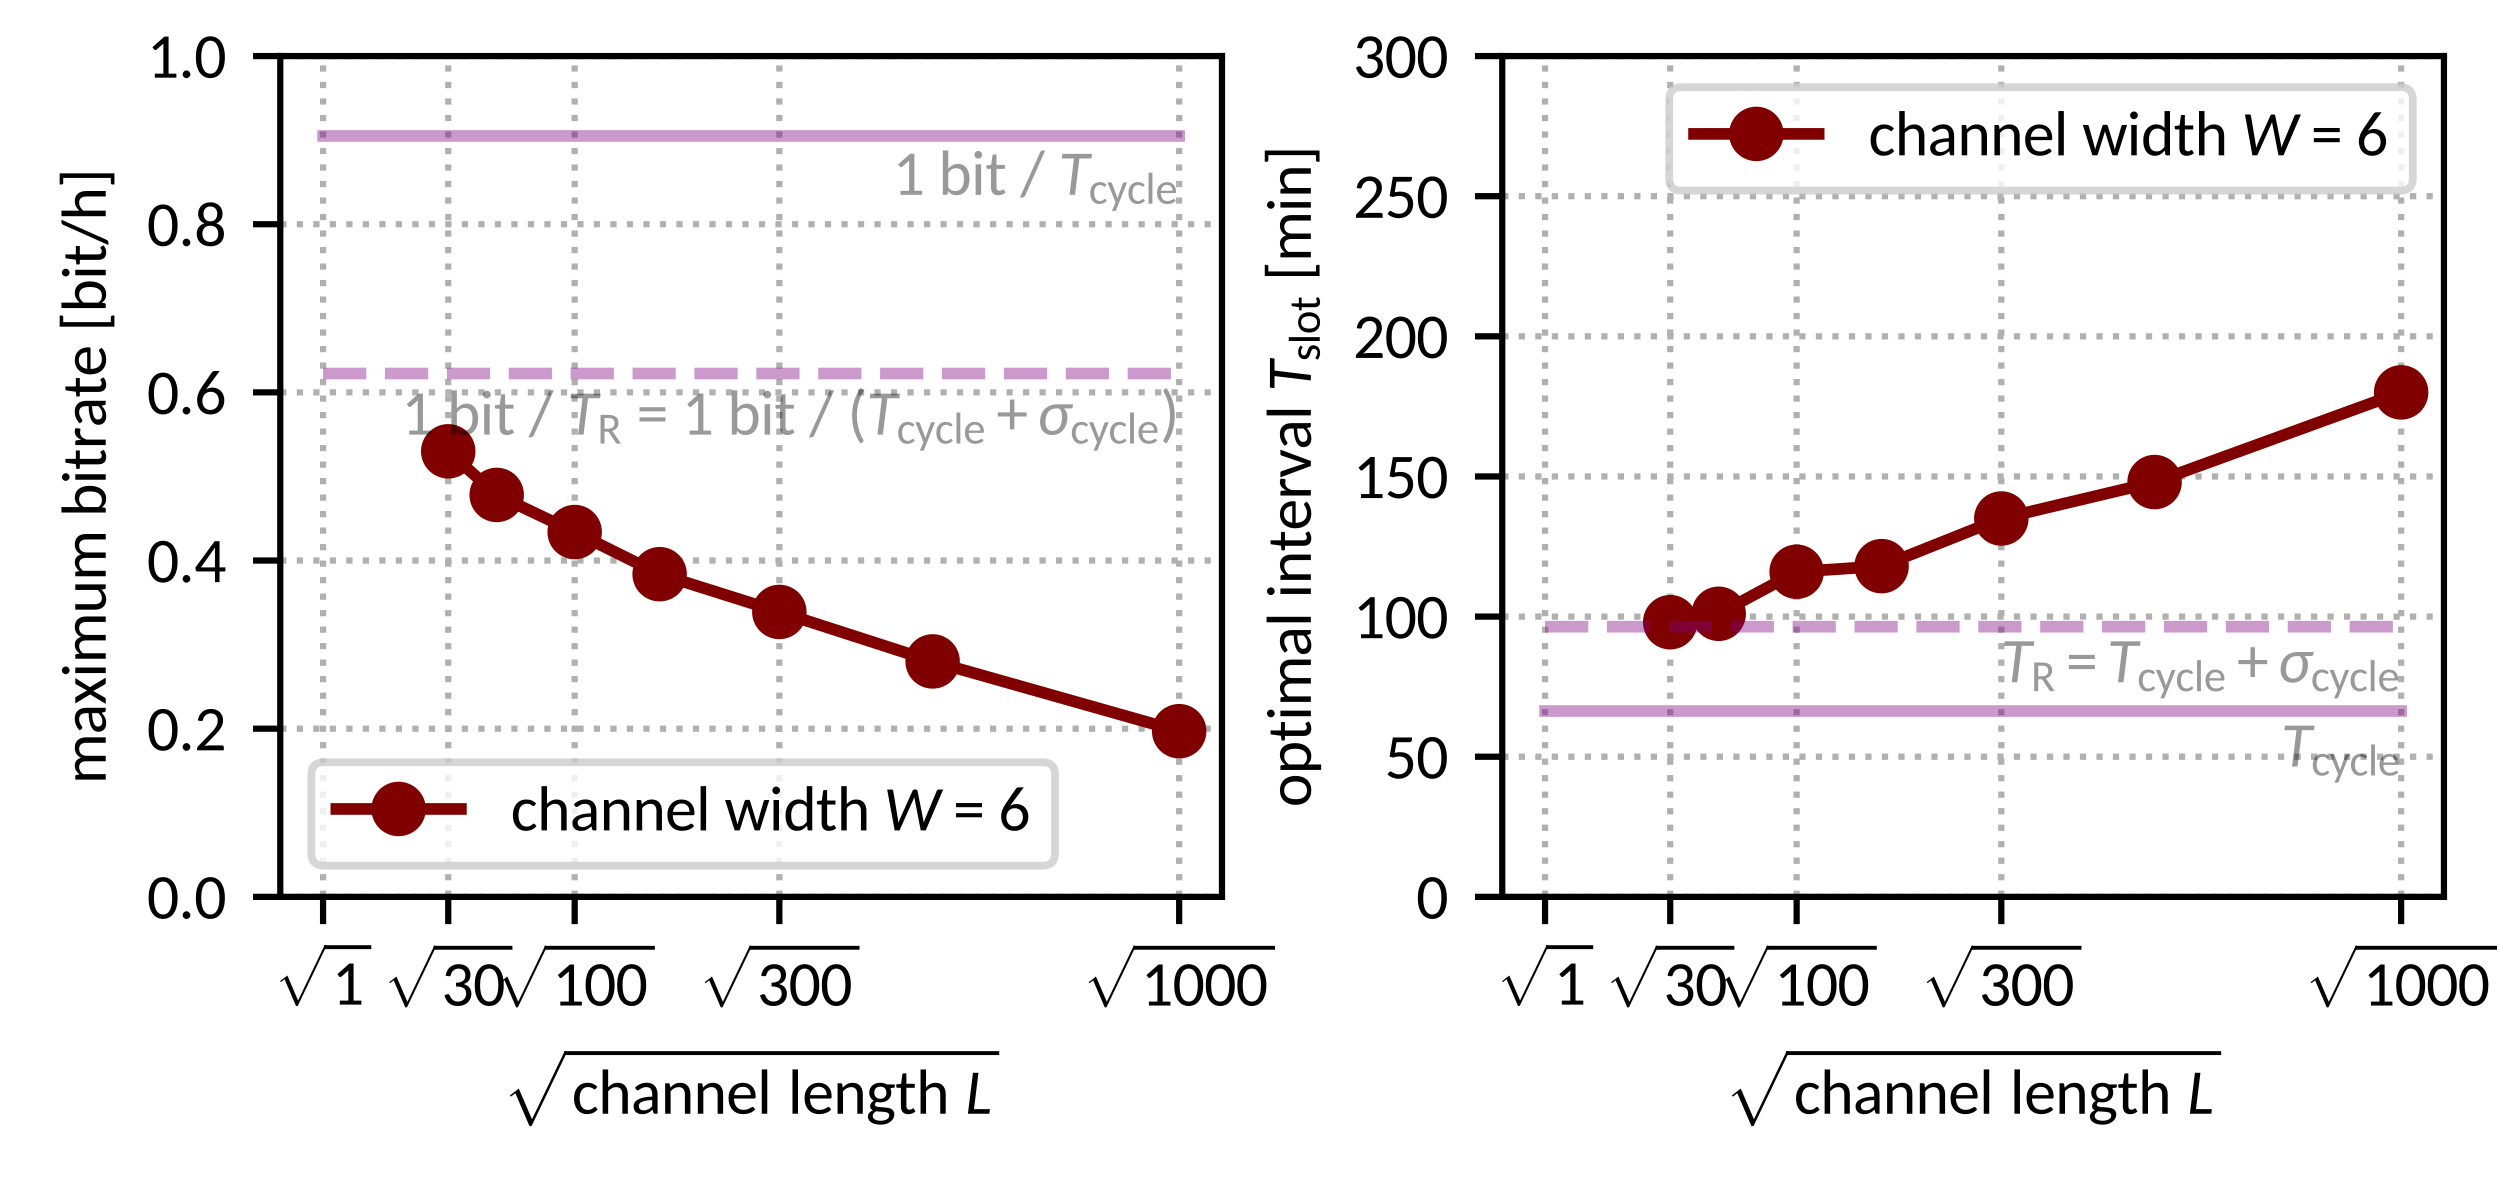<?xml version="1.0" encoding="utf-8" standalone="no"?>
<!DOCTYPE svg PUBLIC "-//W3C//DTD SVG 1.1//EN"
  "http://www.w3.org/Graphics/SVG/1.1/DTD/svg11.dtd">
<svg xmlns:xlink="http://www.w3.org/1999/xlink" width="321.12pt" height="151.2pt" viewBox="0 0 321.12 151.2" xmlns="http://www.w3.org/2000/svg" version="1.1">
 <defs>
  <style type="text/css">*{stroke-linejoin: round; stroke-linecap: butt}</style>
 </defs>
 <g id="figure_1">
  <g id="patch_1">
   <path d="M 0 151.2 
L 321.12 151.2 
L 321.12 0 
L 0 0 
z
" style="fill: #ffffff"/>
  </g>
  <g id="axes_1">
   <g id="patch_2">
    <path d="M 36 115.2 
L 156.96 115.2 
L 156.96 7.2 
L 36 7.2 
z
" style="fill: #ffffff"/>
   </g>
   <g id="matplotlib.axis_1">
    <g id="xtick_1">
     <g id="line2d_1">
      <path d="M 41.498 115.2 
L 41.498 7.2 
" clip-path="url(#pc1ceafd027)" style="fill: none; stroke-dasharray: 0.8,1.32; stroke-dashoffset: 0; stroke: #b0b0b0; stroke-width: 0.8"/>
     </g>
     <g id="line2d_2">
      <defs>
       <path id="m5806fa0eb7" d="M 0 0 
L 0 3.5 
" style="stroke: #000000; stroke-width: 0.8"/>
      </defs>
      <g>
       <use xlink:href="#m5806fa0eb7" x="41.498" y="115.2" style="stroke: #000000; stroke-width: 0.8"/>
      </g>
     </g>
     <g id="text_1">
      <!-- $\sqrt{1}$ -->
      <g transform="translate(35.258 129.071) scale(0.08 -0.08)">
       <defs>
        <path id="Cmex10-70" d="M 2713 -7425 
L 1269 -4063 
L 819 -4409 
L 703 -4294 
L 1619 -3584 
L 2969 -6725 
L 6291 197 
Q 6322 256 6400 256 
Q 6453 256 6490 218 
Q 6528 181 6528 128 
Q 6528 97 6522 84 
L 2950 -7366 
Q 2925 -7425 2853 -7425 
L 2713 -7425 
z
" transform="scale(0.016)"/>
        <path id="Carlito-31" d="M 797 400 
L 1650 400 
L 1650 3172 
Q 1650 3294 1659 3425 
L 963 2813 
Q 888 2750 817 2770 
Q 747 2791 719 2831 
L 553 3059 
L 1750 4119 
L 2175 4119 
L 2175 400 
L 2956 400 
L 2956 0 
L 797 0 
L 797 400 
z
" transform="scale(0.016)"/>
       </defs>
       <use xlink:href="#Cmex10-70" transform="translate(0 92.812) scale(0.797)"/>
       <use xlink:href="#Carlito-31" transform="translate(92.156 0.391)"/>
       <path d="M 79.656 89.5 
L 79.656 95.75 
L 155.34 95.75 
L 155.34 89.5 
L 79.656 89.5 
z
"/>
      </g>
     </g>
    </g>
    <g id="xtick_2">
     <g id="line2d_3">
      <path d="M 57.575 115.2 
L 57.575 7.2 
" clip-path="url(#pc1ceafd027)" style="fill: none; stroke-dasharray: 0.8,1.32; stroke-dashoffset: 0; stroke: #b0b0b0; stroke-width: 0.8"/>
     </g>
     <g id="line2d_4">
      <g>
       <use xlink:href="#m5806fa0eb7" x="57.575" y="115.2" style="stroke: #000000; stroke-width: 0.8"/>
      </g>
     </g>
     <g id="text_2">
      <!-- $\sqrt{30}$ -->
      <g transform="translate(49.255 129.231) scale(0.08 -0.08)">
       <defs>
        <path id="Carlito-33" d="M 297 0 
L 297 0 
z
M 1734 4153 
Q 1994 4153 2209 4078 
Q 2425 4003 2581 3865 
Q 2738 3728 2823 3534 
Q 2909 3341 2909 3103 
Q 2909 2906 2861 2753 
Q 2813 2600 2722 2484 
Q 2631 2369 2503 2289 
Q 2375 2209 2216 2159 
Q 2606 2053 2803 1804 
Q 3000 1556 3000 1181 
Q 3000 897 2894 670 
Q 2788 444 2605 284 
Q 2422 125 2178 40 
Q 1934 -44 1659 -44 
Q 1341 -44 1116 36 
Q 891 116 731 259 
Q 572 403 469 597 
Q 366 791 297 1022 
L 522 1119 
Q 613 1156 695 1140 
Q 778 1125 816 1047 
Q 853 966 908 855 
Q 963 744 1056 642 
Q 1150 541 1294 470 
Q 1438 400 1653 400 
Q 1859 400 2012 470 
Q 2166 541 2269 650 
Q 2372 759 2423 896 
Q 2475 1034 2475 1166 
Q 2475 1328 2434 1467 
Q 2394 1606 2281 1704 
Q 2169 1803 1970 1859 
Q 1772 1916 1459 1916 
L 1459 2294 
Q 1716 2297 1894 2351 
Q 2072 2406 2184 2500 
Q 2297 2594 2347 2725 
Q 2397 2856 2397 3013 
Q 2397 3188 2345 3317 
Q 2294 3447 2201 3534 
Q 2109 3622 1982 3664 
Q 1856 3706 1706 3706 
Q 1556 3706 1432 3661 
Q 1309 3616 1212 3536 
Q 1116 3456 1048 3345 
Q 981 3234 947 3103 
Q 922 2997 861 2964 
Q 800 2931 691 2947 
L 416 2991 
Q 456 3275 568 3492 
Q 681 3709 854 3856 
Q 1028 4003 1251 4078 
Q 1475 4153 1734 4153 
z
" transform="scale(0.016)"/>
        <path id="Carlito-30" d="M 3078 2053 
Q 3078 1516 2965 1120 
Q 2853 725 2656 467 
Q 2459 209 2192 82 
Q 1925 -44 1619 -44 
Q 1313 -44 1047 82 
Q 781 209 586 467 
Q 391 725 278 1120 
Q 166 1516 166 2053 
Q 166 2591 278 2986 
Q 391 3381 586 3640 
Q 781 3900 1047 4026 
Q 1313 4153 1619 4153 
Q 1925 4153 2192 4026 
Q 2459 3900 2656 3640 
Q 2853 3381 2965 2986 
Q 3078 2591 3078 2053 
z
M 2534 2053 
Q 2534 2522 2459 2839 
Q 2384 3156 2257 3350 
Q 2131 3544 1965 3628 
Q 1800 3713 1619 3713 
Q 1438 3713 1273 3628 
Q 1109 3544 982 3350 
Q 856 3156 781 2839 
Q 706 2522 706 2053 
Q 706 1584 781 1267 
Q 856 950 982 756 
Q 1109 563 1273 480 
Q 1438 397 1619 397 
Q 1800 397 1965 480 
Q 2131 563 2257 756 
Q 2384 950 2459 1267 
Q 2534 1584 2534 2053 
z
" transform="scale(0.016)"/>
       </defs>
       <use xlink:href="#Cmex10-70" transform="translate(0 93.766) scale(0.807)"/>
       <use xlink:href="#Carlito-33" transform="translate(93.172 0.859)"/>
       <use xlink:href="#Carlito-30" transform="translate(143.855 0.859)"/>
       <path d="M 80.672 90.5 
L 80.672 96.75 
L 207.039 96.75 
L 207.039 90.5 
L 80.672 90.5 
z
"/>
      </g>
     </g>
    </g>
    <g id="xtick_3">
     <g id="line2d_5">
      <path d="M 73.816 115.2 
L 73.816 7.2 
" clip-path="url(#pc1ceafd027)" style="fill: none; stroke-dasharray: 0.8,1.32; stroke-dashoffset: 0; stroke: #b0b0b0; stroke-width: 0.8"/>
     </g>
     <g id="line2d_6">
      <g>
       <use xlink:href="#m5806fa0eb7" x="73.816" y="115.2" style="stroke: #000000; stroke-width: 0.8"/>
      </g>
     </g>
     <g id="text_3">
      <!-- $\sqrt{100}$ -->
      <g transform="translate(63.496 129.231) scale(0.08 -0.08)">
       <use xlink:href="#Cmex10-70" transform="translate(0 93.766) scale(0.807)"/>
       <use xlink:href="#Carlito-31" transform="translate(93.172 0.859)"/>
       <use xlink:href="#Carlito-30" transform="translate(143.855 0.859)"/>
       <use xlink:href="#Carlito-30" transform="translate(194.539 0.859)"/>
       <path d="M 80.672 90.5 
L 80.672 96.75 
L 257.723 96.75 
L 257.723 90.5 
L 80.672 90.5 
z
"/>
      </g>
     </g>
    </g>
    <g id="xtick_4">
     <g id="line2d_7">
      <path d="M 100.104 115.2 
L 100.104 7.2 
" clip-path="url(#pc1ceafd027)" style="fill: none; stroke-dasharray: 0.8,1.32; stroke-dashoffset: 0; stroke: #b0b0b0; stroke-width: 0.8"/>
     </g>
     <g id="line2d_8">
      <g>
       <use xlink:href="#m5806fa0eb7" x="100.104" y="115.2" style="stroke: #000000; stroke-width: 0.8"/>
      </g>
     </g>
     <g id="text_4">
      <!-- $\sqrt{300}$ -->
      <g transform="translate(89.784 129.231) scale(0.08 -0.08)">
       <use xlink:href="#Cmex10-70" transform="translate(0 93.766) scale(0.807)"/>
       <use xlink:href="#Carlito-33" transform="translate(93.172 0.859)"/>
       <use xlink:href="#Carlito-30" transform="translate(143.855 0.859)"/>
       <use xlink:href="#Carlito-30" transform="translate(194.539 0.859)"/>
       <path d="M 80.672 90.5 
L 80.672 96.75 
L 257.723 96.75 
L 257.723 90.5 
L 80.672 90.5 
z
"/>
      </g>
     </g>
    </g>
    <g id="xtick_5">
     <g id="line2d_9">
      <path d="M 151.462 115.2 
L 151.462 7.2 
" clip-path="url(#pc1ceafd027)" style="fill: none; stroke-dasharray: 0.8,1.32; stroke-dashoffset: 0; stroke: #b0b0b0; stroke-width: 0.8"/>
     </g>
     <g id="line2d_10">
      <g>
       <use xlink:href="#m5806fa0eb7" x="151.462" y="115.2" style="stroke: #000000; stroke-width: 0.8"/>
      </g>
     </g>
     <g id="text_5">
      <!-- $\sqrt{1000}$ -->
      <g transform="translate(139.102 129.231) scale(0.08 -0.08)">
       <use xlink:href="#Cmex10-70" transform="translate(0 93.766) scale(0.807)"/>
       <use xlink:href="#Carlito-31" transform="translate(93.172 0.859)"/>
       <use xlink:href="#Carlito-30" transform="translate(143.855 0.859)"/>
       <use xlink:href="#Carlito-30" transform="translate(194.539 0.859)"/>
       <use xlink:href="#Carlito-30" transform="translate(245.223 0.859)"/>
       <path d="M 80.672 90.5 
L 80.672 96.75 
L 308.406 96.75 
L 308.406 90.5 
L 80.672 90.5 
z
"/>
      </g>
     </g>
    </g>
    <g id="text_6">
     <!-- $\sqrt{\mathrm{channel~length}~L}$ -->
     <g transform="translate(64.6 143.08) scale(0.08 -0.08)">
      <defs>
       <path id="Carlito-63" d="M 2403 2506 
Q 2378 2472 2354 2455 
Q 2331 2438 2288 2438 
Q 2241 2438 2191 2475 
Q 2141 2513 2066 2558 
Q 1991 2603 1883 2640 
Q 1775 2678 1619 2678 
Q 1413 2678 1255 2598 
Q 1097 2519 992 2370 
Q 888 2222 833 2009 
Q 778 1797 778 1531 
Q 778 1256 836 1042 
Q 894 828 1000 681 
Q 1106 534 1256 457 
Q 1406 381 1594 381 
Q 1775 381 1890 428 
Q 2006 475 2084 531 
Q 2163 588 2214 634 
Q 2266 681 2322 681 
Q 2384 681 2422 628 
L 2581 428 
Q 2481 306 2359 217 
Q 2238 128 2097 70 
Q 1956 13 1804 -15 
Q 1653 -44 1497 -44 
Q 1228 -44 993 62 
Q 759 169 586 370 
Q 413 572 314 864 
Q 216 1156 216 1531 
Q 216 1872 306 2161 
Q 397 2450 570 2659 
Q 744 2869 998 2986 
Q 1253 3103 1584 3103 
Q 1897 3103 2131 2998 
Q 2366 2894 2547 2706 
L 2403 2506 
z
" transform="scale(0.016)"/>
       <path id="Carlito-68" d="M 447 0 
L 447 4444 
L 997 4444 
L 997 2653 
Q 1188 2859 1420 2981 
Q 1653 3103 1959 3103 
Q 2209 3103 2398 3020 
Q 2588 2938 2716 2786 
Q 2844 2634 2908 2420 
Q 2972 2206 2972 1947 
L 2972 0 
L 2422 0 
L 2422 1947 
Q 2422 2288 2269 2478 
Q 2116 2669 1800 2669 
Q 1566 2669 1366 2556 
Q 1166 2444 997 2247 
L 997 0 
L 447 0 
z
" transform="scale(0.016)"/>
       <path id="Carlito-61" d="M 2428 0 
Q 2347 0 2303 25 
Q 2259 50 2244 128 
L 2175 413 
Q 2056 303 1942 217 
Q 1828 131 1703 72 
Q 1578 13 1434 -17 
Q 1291 -47 1119 -47 
Q 941 -47 786 1 
Q 631 50 514 151 
Q 397 253 330 404 
Q 263 556 263 763 
Q 263 944 361 1111 
Q 459 1278 681 1409 
Q 903 1541 1259 1623 
Q 1616 1706 2134 1719 
L 2134 1953 
Q 2134 2309 1982 2489 
Q 1831 2669 1541 2669 
Q 1347 2669 1214 2619 
Q 1081 2569 984 2509 
Q 888 2450 817 2400 
Q 747 2350 675 2350 
Q 619 2350 578 2378 
Q 538 2406 513 2450 
L 413 2625 
Q 666 2869 958 2989 
Q 1250 3109 1606 3109 
Q 1863 3109 2063 3026 
Q 2263 2944 2397 2791 
Q 2531 2638 2601 2425 
Q 2672 2213 2672 1953 
L 2672 0 
L 2428 0 
z
M 1284 338 
Q 1422 338 1537 366 
Q 1653 394 1756 445 
Q 1859 497 1951 573 
Q 2044 650 2134 744 
L 2134 1375 
Q 1769 1359 1512 1314 
Q 1256 1269 1095 1194 
Q 934 1119 862 1017 
Q 791 916 791 791 
Q 791 672 830 586 
Q 869 500 934 445 
Q 1000 391 1090 364 
Q 1181 338 1284 338 
z
" transform="scale(0.016)"/>
       <path id="Carlito-6e" d="M 438 0 
L 438 3056 
L 766 3056 
Q 825 3056 862 3029 
Q 900 3003 906 2944 
L 953 2619 
Q 1150 2838 1394 2970 
Q 1638 3103 1956 3103 
Q 2206 3103 2395 3020 
Q 2584 2938 2712 2786 
Q 2841 2634 2906 2420 
Q 2972 2206 2972 1947 
L 2972 0 
L 2422 0 
L 2422 1947 
Q 2422 2288 2267 2478 
Q 2113 2669 1797 2669 
Q 1563 2669 1359 2558 
Q 1156 2447 988 2250 
L 988 0 
L 438 0 
z
" transform="scale(0.016)"/>
       <path id="Carlito-65" d="M 1672 3103 
Q 1947 3103 2181 3012 
Q 2416 2922 2587 2747 
Q 2759 2572 2856 2319 
Q 2953 2066 2953 1738 
Q 2953 1609 2925 1567 
Q 2897 1525 2822 1525 
L 778 1525 
Q 784 1238 856 1023 
Q 928 809 1054 668 
Q 1181 528 1356 458 
Q 1531 388 1747 388 
Q 1947 388 2094 433 
Q 2241 478 2345 534 
Q 2450 591 2522 636 
Q 2594 681 2647 681 
Q 2681 681 2706 667 
Q 2731 653 2750 628 
L 2906 428 
Q 2803 306 2664 217 
Q 2525 128 2365 70 
Q 2206 13 2036 -15 
Q 1866 -44 1700 -44 
Q 1381 -44 1112 62 
Q 844 169 648 376 
Q 453 584 343 889 
Q 234 1194 234 1591 
Q 234 1909 332 2186 
Q 431 2463 617 2667 
Q 803 2872 1070 2987 
Q 1338 3103 1672 3103 
z
M 1681 2703 
Q 1297 2703 1073 2478 
Q 850 2253 794 1863 
L 2459 1863 
Q 2459 2047 2406 2201 
Q 2353 2356 2253 2467 
Q 2153 2578 2008 2640 
Q 1863 2703 1681 2703 
z
" transform="scale(0.016)"/>
       <path id="Carlito-6c" d="M 1009 4444 
L 1009 0 
L 459 0 
L 459 4444 
L 1009 4444 
z
" transform="scale(0.016)"/>
       <path id="Carlito-67" d="M 1444 3106 
Q 1634 3106 1800 3062 
Q 1966 3019 2100 2938 
L 2900 2938 
L 2900 2734 
Q 2900 2625 2775 2606 
L 2450 2559 
Q 2547 2359 2547 2122 
Q 2547 1897 2464 1715 
Q 2381 1534 2234 1406 
Q 2088 1278 1886 1208 
Q 1684 1138 1444 1138 
Q 1244 1138 1075 1184 
Q 984 1125 940 1058 
Q 897 991 897 925 
Q 897 816 981 762 
Q 1066 709 1203 684 
Q 1341 659 1516 653 
Q 1691 647 1873 633 
Q 2056 619 2231 587 
Q 2406 556 2543 479 
Q 2681 403 2765 270 
Q 2850 138 2850 -75 
Q 2850 -272 2756 -456 
Q 2663 -641 2486 -784 
Q 2309 -928 2054 -1014 
Q 1800 -1100 1478 -1100 
Q 1156 -1100 915 -1034 
Q 675 -969 515 -856 
Q 356 -744 278 -597 
Q 200 -450 200 -291 
Q 200 -66 333 90 
Q 466 247 700 338 
Q 572 397 497 500 
Q 422 603 422 775 
Q 422 906 515 1053 
Q 609 1200 797 1297 
Q 581 1425 457 1634 
Q 334 1844 334 2122 
Q 334 2347 417 2528 
Q 500 2709 647 2839 
Q 794 2969 997 3037 
Q 1200 3106 1444 3106 
z
M 2344 -166 
Q 2344 -56 2286 12 
Q 2228 81 2128 120 
Q 2028 159 1897 176 
Q 1766 194 1619 203 
Q 1472 213 1320 219 
Q 1169 225 1028 247 
Q 875 166 778 51 
Q 681 -63 681 -222 
Q 681 -325 728 -412 
Q 775 -500 873 -564 
Q 972 -628 1125 -665 
Q 1278 -703 1488 -703 
Q 1694 -703 1853 -662 
Q 2013 -622 2122 -551 
Q 2231 -481 2287 -382 
Q 2344 -284 2344 -166 
z
M 1444 1500 
Q 1747 1500 1901 1669 
Q 2056 1838 2056 2109 
Q 2056 2388 1901 2552 
Q 1747 2716 1444 2716 
Q 1147 2716 992 2552 
Q 838 2388 838 2109 
Q 838 1975 877 1864 
Q 916 1753 992 1672 
Q 1069 1591 1183 1545 
Q 1297 1500 1444 1500 
z
" transform="scale(0.016)"/>
       <path id="Carlito-74" d="M 1303 -47 
Q 950 -47 759 156 
Q 569 359 569 738 
L 569 2600 
L 219 2600 
Q 172 2600 139 2631 
Q 106 2663 106 2722 
L 106 2941 
L 588 3003 
L 716 3944 
Q 722 3991 755 4019 
Q 788 4047 838 4047 
L 1119 4047 
L 1119 3000 
L 1959 3000 
L 1959 2600 
L 1119 2600 
L 1119 775 
Q 1119 588 1205 494 
Q 1291 400 1428 400 
Q 1509 400 1567 422 
Q 1625 444 1665 472 
Q 1706 500 1736 522 
Q 1766 544 1791 544 
Q 1819 544 1836 531 
Q 1853 519 1869 491 
L 2031 228 
Q 1891 97 1700 25 
Q 1509 -47 1303 -47 
z
" transform="scale(0.016)"/>
       <path id="Carlito-Italic-4c" d="M 878 463 
L 2475 463 
L 2419 0 
L 269 0 
L 775 4106 
L 1325 4106 
L 878 463 
z
" transform="scale(0.016)"/>
      </defs>
      <use xlink:href="#Cmex10-70" transform="translate(0 97.062) scale(0.982)"/>
      <use xlink:href="#Carlito-63" transform="translate(110.703 0.312)"/>
      <use xlink:href="#Carlito-68" transform="translate(152.988 0.312)"/>
      <use xlink:href="#Carlito-61" transform="translate(205.527 0.312)"/>
      <use xlink:href="#Carlito-6e" transform="translate(253.428 0.312)"/>
      <use xlink:href="#Carlito-6e" transform="translate(305.967 0.312)"/>
      <use xlink:href="#Carlito-65" transform="translate(358.506 0.312)"/>
      <use xlink:href="#Carlito-6c" transform="translate(408.262 0.312)"/>
      <use xlink:href="#Carlito-6c" transform="translate(457.578 0.312)"/>
      <use xlink:href="#Carlito-65" transform="translate(480.527 0.312)"/>
      <use xlink:href="#Carlito-6e" transform="translate(530.283 0.312)"/>
      <use xlink:href="#Carlito-67" transform="translate(582.822 0.312)"/>
      <use xlink:href="#Carlito-74" transform="translate(629.892 0.312)"/>
      <use xlink:href="#Carlito-68" transform="translate(663.388 0.312)"/>
      <use xlink:href="#Carlito-Italic-4c" transform="translate(742.294 0.312)"/>
      <path d="M 98.203 94.5 
L 98.203 100.75 
L 796.835 100.75 
L 796.835 94.5 
L 98.203 94.5 
z
"/>
     </g>
    </g>
   </g>
   <g id="matplotlib.axis_2">
    <g id="ytick_1">
     <g id="line2d_11">
      <path d="M 36 115.2 
L 156.96 115.2 
" clip-path="url(#pc1ceafd027)" style="fill: none; stroke-dasharray: 0.8,1.32; stroke-dashoffset: 0; stroke: #b0b0b0; stroke-width: 0.8"/>
     </g>
     <g id="line2d_12">
      <defs>
       <path id="me28a4eeaaf" d="M 0 0 
L -3.5 0 
" style="stroke: #000000; stroke-width: 0.8"/>
      </defs>
      <g>
       <use xlink:href="#me28a4eeaaf" x="36" y="115.2" style="stroke: #000000; stroke-width: 0.8"/>
      </g>
     </g>
     <g id="text_7">
      <!-- 0.0 -->
      <g transform="translate(18.87 117.978) scale(0.08 -0.08)">
       <defs>
        <path id="Carlito-2e" d="M 419 0 
L 419 0 
z
M 1191 334 
Q 1191 256 1159 186 
Q 1128 116 1073 64 
Q 1019 13 948 -18 
Q 878 -50 800 -50 
Q 722 -50 653 -18 
Q 584 13 532 64 
Q 481 116 450 186 
Q 419 256 419 334 
Q 419 416 450 486 
Q 481 556 532 609 
Q 584 663 653 694 
Q 722 725 800 725 
Q 878 725 948 694 
Q 1019 663 1073 609 
Q 1128 556 1159 486 
Q 1191 416 1191 334 
z
" transform="scale(0.016)"/>
       </defs>
       <use xlink:href="#Carlito-30"/>
       <use xlink:href="#Carlito-2e" x="50.684"/>
       <use xlink:href="#Carlito-30" x="75.928"/>
      </g>
     </g>
    </g>
    <g id="ytick_2">
     <g id="line2d_13">
      <path d="M 36 93.6 
L 156.96 93.6 
" clip-path="url(#pc1ceafd027)" style="fill: none; stroke-dasharray: 0.8,1.32; stroke-dashoffset: 0; stroke: #b0b0b0; stroke-width: 0.8"/>
     </g>
     <g id="line2d_14">
      <g>
       <use xlink:href="#me28a4eeaaf" x="36" y="93.6" style="stroke: #000000; stroke-width: 0.8"/>
      </g>
     </g>
     <g id="text_8">
      <!-- 0.2 -->
      <g transform="translate(18.87 96.377) scale(0.08 -0.08)">
       <defs>
        <path id="Carlito-32" d="M 288 0 
L 288 0 
z
M 1684 4153 
Q 1944 4153 2166 4075 
Q 2388 3997 2550 3850 
Q 2713 3703 2805 3490 
Q 2897 3278 2897 3006 
Q 2897 2778 2830 2583 
Q 2763 2388 2648 2209 
Q 2534 2031 2384 1861 
Q 2234 1691 2069 1519 
L 1016 422 
Q 1134 456 1254 475 
Q 1375 494 1484 494 
L 2788 494 
Q 2872 494 2922 445 
Q 2972 397 2972 316 
L 2972 0 
L 288 0 
L 288 178 
Q 288 231 309 292 
Q 331 353 384 403 
L 1656 1716 
Q 1819 1881 1948 2034 
Q 2078 2188 2168 2342 
Q 2259 2497 2309 2656 
Q 2359 2816 2359 2994 
Q 2359 3172 2304 3306 
Q 2250 3441 2156 3530 
Q 2063 3619 1934 3662 
Q 1806 3706 1656 3706 
Q 1509 3706 1384 3661 
Q 1259 3616 1162 3536 
Q 1066 3456 997 3345 
Q 928 3234 897 3103 
Q 872 2997 811 2964 
Q 750 2931 641 2947 
L 369 2991 
Q 406 3275 520 3492 
Q 634 3709 806 3856 
Q 978 4003 1201 4078 
Q 1425 4153 1684 4153 
z
" transform="scale(0.016)"/>
       </defs>
       <use xlink:href="#Carlito-30"/>
       <use xlink:href="#Carlito-2e" x="50.684"/>
       <use xlink:href="#Carlito-32" x="75.928"/>
      </g>
     </g>
    </g>
    <g id="ytick_3">
     <g id="line2d_15">
      <path d="M 36 72 
L 156.96 72 
" clip-path="url(#pc1ceafd027)" style="fill: none; stroke-dasharray: 0.8,1.32; stroke-dashoffset: 0; stroke: #b0b0b0; stroke-width: 0.8"/>
     </g>
     <g id="line2d_16">
      <g>
       <use xlink:href="#me28a4eeaaf" x="36" y="72" style="stroke: #000000; stroke-width: 0.8"/>
      </g>
     </g>
     <g id="text_9">
      <!-- 0.4 -->
      <g transform="translate(18.87 74.778) scale(0.08 -0.08)">
       <defs>
        <path id="Carlito-34" d="M 109 0 
L 109 0 
z
M 2544 1484 
L 3138 1484 
L 3138 1188 
Q 3138 1141 3108 1108 
Q 3078 1075 3022 1075 
L 2544 1075 
L 2544 0 
L 2084 0 
L 2084 1075 
L 319 1075 
Q 256 1075 215 1108 
Q 175 1141 163 1194 
L 109 1456 
L 2053 4109 
L 2544 4109 
L 2544 1484 
z
M 2084 3159 
Q 2084 3309 2103 3488 
L 669 1484 
L 2084 1484 
L 2084 3159 
z
" transform="scale(0.016)"/>
       </defs>
       <use xlink:href="#Carlito-30"/>
       <use xlink:href="#Carlito-2e" x="50.684"/>
       <use xlink:href="#Carlito-34" x="75.928"/>
      </g>
     </g>
    </g>
    <g id="ytick_4">
     <g id="line2d_17">
      <path d="M 36 50.4 
L 156.96 50.4 
" clip-path="url(#pc1ceafd027)" style="fill: none; stroke-dasharray: 0.8,1.32; stroke-dashoffset: 0; stroke: #b0b0b0; stroke-width: 0.8"/>
     </g>
     <g id="line2d_18">
      <g>
       <use xlink:href="#me28a4eeaaf" x="36" y="50.4" style="stroke: #000000; stroke-width: 0.8"/>
      </g>
     </g>
     <g id="text_10">
      <!-- 0.6 -->
      <g transform="translate(18.87 53.178) scale(0.08 -0.08)">
       <defs>
        <path id="Carlito-36" d="M 1366 2706 
Q 1319 2641 1273 2580 
Q 1228 2519 1188 2459 
Q 1322 2550 1484 2600 
Q 1647 2650 1834 2650 
Q 2072 2650 2287 2565 
Q 2503 2481 2667 2317 
Q 2831 2153 2926 1912 
Q 3022 1672 3022 1363 
Q 3022 1066 2920 808 
Q 2819 550 2636 359 
Q 2453 169 2198 61 
Q 1944 -47 1634 -47 
Q 1325 -47 1076 58 
Q 828 163 653 355 
Q 478 547 383 820 
Q 288 1094 288 1431 
Q 288 1716 405 2034 
Q 522 2353 772 2722 
L 1778 4191 
Q 1819 4247 1895 4284 
Q 1972 4322 2072 4322 
L 2559 4322 
L 1366 2706 
z
M 819 1334 
Q 819 1128 872 958 
Q 925 788 1028 666 
Q 1131 544 1281 475 
Q 1431 406 1625 406 
Q 1816 406 1972 476 
Q 2128 547 2239 669 
Q 2350 791 2411 958 
Q 2472 1125 2472 1322 
Q 2472 1534 2412 1703 
Q 2353 1872 2245 1989 
Q 2138 2106 1986 2168 
Q 1834 2231 1650 2231 
Q 1459 2231 1304 2157 
Q 1150 2084 1042 1961 
Q 934 1838 876 1675 
Q 819 1513 819 1334 
z
" transform="scale(0.016)"/>
       </defs>
       <use xlink:href="#Carlito-30"/>
       <use xlink:href="#Carlito-2e" x="50.684"/>
       <use xlink:href="#Carlito-36" x="75.928"/>
      </g>
     </g>
    </g>
    <g id="ytick_5">
     <g id="line2d_19">
      <path d="M 36 28.8 
L 156.96 28.8 
" clip-path="url(#pc1ceafd027)" style="fill: none; stroke-dasharray: 0.8,1.32; stroke-dashoffset: 0; stroke: #b0b0b0; stroke-width: 0.8"/>
     </g>
     <g id="line2d_20">
      <g>
       <use xlink:href="#me28a4eeaaf" x="36" y="28.8" style="stroke: #000000; stroke-width: 0.8"/>
      </g>
     </g>
     <g id="text_11">
      <!-- 0.8 -->
      <g transform="translate(18.87 31.578) scale(0.08 -0.08)">
       <defs>
        <path id="Carlito-38" d="M 1622 -47 
Q 1319 -47 1067 39 
Q 816 125 636 286 
Q 456 447 356 675 
Q 256 903 256 1184 
Q 256 1603 454 1872 
Q 653 2141 1034 2253 
Q 716 2378 555 2631 
Q 394 2884 394 3234 
Q 394 3472 483 3680 
Q 572 3888 733 4042 
Q 894 4197 1120 4284 
Q 1347 4372 1622 4372 
Q 1897 4372 2123 4284 
Q 2350 4197 2511 4042 
Q 2672 3888 2761 3680 
Q 2850 3472 2850 3234 
Q 2850 2884 2687 2631 
Q 2525 2378 2206 2253 
Q 2591 2141 2789 1872 
Q 2988 1603 2988 1184 
Q 2988 903 2888 675 
Q 2788 447 2608 286 
Q 2428 125 2176 39 
Q 1925 -47 1622 -47 
z
M 1622 388 
Q 1809 388 1957 447 
Q 2106 506 2209 612 
Q 2313 719 2366 867 
Q 2419 1016 2419 1194 
Q 2419 1416 2355 1572 
Q 2291 1728 2183 1828 
Q 2075 1928 1929 1975 
Q 1784 2022 1622 2022 
Q 1456 2022 1311 1975 
Q 1166 1928 1058 1828 
Q 950 1728 886 1572 
Q 822 1416 822 1194 
Q 822 1016 875 867 
Q 928 719 1031 612 
Q 1134 506 1282 447 
Q 1431 388 1622 388 
z
M 1622 2459 
Q 1809 2459 1942 2523 
Q 2075 2588 2156 2694 
Q 2238 2800 2275 2939 
Q 2313 3078 2313 3225 
Q 2313 3375 2269 3506 
Q 2225 3638 2139 3736 
Q 2053 3834 1923 3892 
Q 1794 3950 1622 3950 
Q 1450 3950 1320 3892 
Q 1191 3834 1105 3736 
Q 1019 3638 975 3506 
Q 931 3375 931 3225 
Q 931 3078 968 2939 
Q 1006 2800 1087 2694 
Q 1169 2588 1301 2523 
Q 1434 2459 1622 2459 
z
" transform="scale(0.016)"/>
       </defs>
       <use xlink:href="#Carlito-30"/>
       <use xlink:href="#Carlito-2e" x="50.684"/>
       <use xlink:href="#Carlito-38" x="75.928"/>
      </g>
     </g>
    </g>
    <g id="ytick_6">
     <g id="line2d_21">
      <path d="M 36 7.2 
L 156.96 7.2 
" clip-path="url(#pc1ceafd027)" style="fill: none; stroke-dasharray: 0.8,1.32; stroke-dashoffset: 0; stroke: #b0b0b0; stroke-width: 0.8"/>
     </g>
     <g id="line2d_22">
      <g>
       <use xlink:href="#me28a4eeaaf" x="36" y="7.2" style="stroke: #000000; stroke-width: 0.8"/>
      </g>
     </g>
     <g id="text_12">
      <!-- 1.0 -->
      <g transform="translate(18.87 9.977) scale(0.08 -0.08)">
       <use xlink:href="#Carlito-31"/>
       <use xlink:href="#Carlito-2e" x="50.684"/>
       <use xlink:href="#Carlito-30" x="75.928"/>
      </g>
     </g>
    </g>
    <g id="text_13">
     <!-- maximum bitrate [bit/h] -->
     <g transform="translate(13.581 100.726) rotate(-90) scale(0.08 -0.08)">
      <defs>
       <path id="Carlito-6d" d="M 459 0 
L 459 3056 
L 784 3056 
Q 847 3056 883 3029 
Q 919 3003 925 2944 
L 972 2631 
Q 1059 2734 1154 2820 
Q 1250 2906 1359 2970 
Q 1469 3034 1594 3068 
Q 1719 3103 1859 3103 
Q 2175 3103 2373 2931 
Q 2572 2759 2656 2469 
Q 2722 2638 2830 2756 
Q 2938 2875 3069 2953 
Q 3200 3031 3350 3067 
Q 3500 3103 3656 3103 
Q 4156 3103 4429 2803 
Q 4703 2503 4703 1947 
L 4703 0 
L 4153 0 
L 4153 1947 
Q 4153 2303 3990 2486 
Q 3828 2669 3525 2669 
Q 3388 2669 3266 2623 
Q 3144 2578 3051 2486 
Q 2959 2394 2904 2259 
Q 2850 2125 2850 1947 
L 2850 0 
L 2300 0 
L 2300 1947 
Q 2300 2313 2148 2491 
Q 1997 2669 1703 2669 
Q 1503 2669 1328 2564 
Q 1153 2459 1009 2275 
L 1009 0 
L 459 0 
z
" transform="scale(0.016)"/>
       <path id="Carlito-78" d="M 1022 1569 
L 113 3056 
L 638 3056 
Q 700 3056 729 3034 
Q 759 3013 784 2975 
L 1422 1866 
Q 1434 1900 1448 1933 
Q 1463 1966 1488 2000 
L 2022 2963 
Q 2050 3006 2081 3031 
Q 2113 3056 2156 3056 
L 2659 3056 
L 1747 1597 
L 2700 0 
L 2172 0 
Q 2109 0 2070 36 
Q 2031 72 2006 113 
L 1359 1269 
Q 1334 1197 1303 1147 
L 719 113 
Q 694 69 658 34 
Q 622 0 563 0 
L 72 0 
L 1022 1569 
z
" transform="scale(0.016)"/>
       <path id="Carlito-69" d="M 344 0 
L 344 0 
z
M 1009 3056 
L 1009 0 
L 459 0 
L 459 3056 
L 1009 3056 
z
M 1116 4012 
Q 1116 3934 1084 3864 
Q 1053 3794 998 3742 
Q 944 3691 873 3659 
Q 803 3628 725 3628 
Q 647 3628 578 3659 
Q 509 3691 457 3742 
Q 406 3794 375 3864 
Q 344 3934 344 4012 
Q 344 4094 375 4164 
Q 406 4234 457 4287 
Q 509 4341 578 4372 
Q 647 4403 725 4403 
Q 803 4403 873 4372 
Q 944 4341 998 4287 
Q 1053 4234 1084 4164 
Q 1116 4094 1116 4012 
z
" transform="scale(0.016)"/>
       <path id="Carlito-75" d="M 941 3056 
L 941 1109 
Q 941 766 1095 577 
Q 1250 388 1566 388 
Q 1800 388 2001 498 
Q 2203 609 2375 803 
L 2375 3056 
L 2925 3056 
L 2925 0 
L 2594 0 
Q 2538 0 2500 26 
Q 2463 53 2456 113 
L 2406 438 
Q 2209 219 1967 86 
Q 1725 -47 1406 -47 
Q 1156 -47 967 36 
Q 778 119 650 270 
Q 522 422 456 636 
Q 391 850 391 1109 
L 391 3056 
L 941 3056 
z
" transform="scale(0.016)"/>
       <path id="Carlito-20" transform="scale(0.016)"/>
       <path id="Carlito-62" d="M 450 0 
L 450 4444 
L 1000 4444 
L 1000 2622 
Q 1188 2844 1428 2973 
Q 1669 3103 1981 3103 
Q 2247 3103 2459 3000 
Q 2672 2897 2822 2703 
Q 2972 2509 3051 2232 
Q 3131 1956 3131 1606 
Q 3131 1234 3040 931 
Q 2950 628 2781 411 
Q 2613 194 2372 75 
Q 2131 -44 1831 -44 
Q 1531 -44 1329 70 
Q 1128 184 972 388 
L 941 116 
Q 928 0 806 0 
L 450 0 
z
M 1797 2669 
Q 1544 2669 1351 2550 
Q 1159 2431 1000 2213 
L 1000 738 
Q 1144 541 1316 461 
Q 1488 381 1694 381 
Q 2116 381 2341 684 
Q 2566 988 2566 1588 
Q 2566 2144 2366 2406 
Q 2166 2669 1797 2669 
z
" transform="scale(0.016)"/>
       <path id="Carlito-72" d="M 409 0 
L 409 3056 
L 725 3056 
Q 813 3056 848 3022 
Q 884 2988 891 2906 
L 928 2456 
Q 1069 2759 1275 2934 
Q 1481 3109 1772 3109 
Q 1869 3109 1953 3089 
Q 2038 3069 2106 3022 
L 2063 2616 
Q 2053 2538 1975 2538 
Q 1931 2538 1851 2555 
Q 1772 2572 1675 2572 
Q 1534 2572 1426 2530 
Q 1319 2488 1233 2405 
Q 1147 2322 1081 2203 
Q 1016 2084 959 1931 
L 959 0 
L 409 0 
z
" transform="scale(0.016)"/>
       <path id="Carlito-5b" d="M 500 -872 
L 500 4625 
L 1619 4625 
L 1619 4413 
Q 1619 4350 1578 4308 
Q 1538 4266 1469 4266 
L 959 4266 
L 959 -513 
L 1469 -513 
Q 1538 -513 1578 -555 
Q 1619 -597 1619 -659 
L 1619 -872 
L 500 -872 
z
" transform="scale(0.016)"/>
       <path id="Carlito-2f" d="M 497 -63 
Q 453 -169 368 -220 
Q 284 -272 194 -272 
L -38 -272 
L 1981 4244 
Q 2059 4444 2269 4444 
L 2500 4444 
L 497 -63 
z
" transform="scale(0.016)"/>
       <path id="Carlito-5d" d="M 344 4625 
L 1463 4625 
L 1463 -872 
L 344 -872 
L 344 -659 
Q 344 -597 386 -555 
Q 428 -513 497 -513 
L 1003 -513 
L 1003 4266 
L 497 4266 
Q 428 4266 386 4308 
Q 344 4350 344 4413 
L 344 4625 
z
" transform="scale(0.016)"/>
      </defs>
      <use xlink:href="#Carlito-6d"/>
      <use xlink:href="#Carlito-61" x="79.883"/>
      <use xlink:href="#Carlito-78" x="127.783"/>
      <use xlink:href="#Carlito-69" x="171.094"/>
      <use xlink:href="#Carlito-6d" x="194.043"/>
      <use xlink:href="#Carlito-75" x="273.926"/>
      <use xlink:href="#Carlito-6d" x="326.465"/>
      <use xlink:href="#Carlito-20" x="406.348"/>
      <use xlink:href="#Carlito-62" x="428.955"/>
      <use xlink:href="#Carlito-69" x="481.494"/>
      <use xlink:href="#Carlito-74" x="504.443"/>
      <use xlink:href="#Carlito-72" x="537.939"/>
      <use xlink:href="#Carlito-61" x="572.803"/>
      <use xlink:href="#Carlito-74" x="620.703"/>
      <use xlink:href="#Carlito-65" x="654.199"/>
      <use xlink:href="#Carlito-20" x="703.955"/>
      <use xlink:href="#Carlito-5b" x="726.562"/>
      <use xlink:href="#Carlito-62" x="757.227"/>
      <use xlink:href="#Carlito-69" x="809.766"/>
      <use xlink:href="#Carlito-74" x="832.715"/>
      <use xlink:href="#Carlito-2f" x="866.211"/>
      <use xlink:href="#Carlito-68" x="904.834"/>
      <use xlink:href="#Carlito-5d" x="957.373"/>
     </g>
    </g>
   </g>
   <g id="line2d_23">
    <path d="M 57.575 57.97 
L 63.802 63.575 
L 73.816 68.341 
L 84.727 73.754 
L 100.104 78.602 
L 119.793 84.958 
L 151.462 93.922 
" clip-path="url(#pc1ceafd027)" style="fill: none; stroke: #800000; stroke-width: 1.5; stroke-linecap: square"/>
    <defs>
     <path id="mb9aad2c1fe" d="M 0 3 
C 0.796 3 1.559 2.684 2.121 2.121 
C 2.684 1.559 3 0.796 3 0 
C 3 -0.796 2.684 -1.559 2.121 -2.121 
C 1.559 -2.684 0.796 -3 0 -3 
C -0.796 -3 -1.559 -2.684 -2.121 -2.121 
C -2.684 -1.559 -3 -0.796 -3 0 
C -3 0.796 -2.684 1.559 -2.121 2.121 
C -1.559 2.684 -0.796 3 0 3 
z
" style="stroke: #800000"/>
    </defs>
    <g clip-path="url(#pc1ceafd027)">
     <use xlink:href="#mb9aad2c1fe" x="57.575" y="57.97" style="fill: #800000; stroke: #800000"/>
     <use xlink:href="#mb9aad2c1fe" x="63.802" y="63.575" style="fill: #800000; stroke: #800000"/>
     <use xlink:href="#mb9aad2c1fe" x="73.816" y="68.341" style="fill: #800000; stroke: #800000"/>
     <use xlink:href="#mb9aad2c1fe" x="84.727" y="73.754" style="fill: #800000; stroke: #800000"/>
     <use xlink:href="#mb9aad2c1fe" x="100.104" y="78.602" style="fill: #800000; stroke: #800000"/>
     <use xlink:href="#mb9aad2c1fe" x="119.793" y="84.958" style="fill: #800000; stroke: #800000"/>
     <use xlink:href="#mb9aad2c1fe" x="151.462" y="93.922" style="fill: #800000; stroke: #800000"/>
    </g>
   </g>
   <g id="line2d_24">
    <path d="M 41.498 17.467 
L 151.462 17.467 
" clip-path="url(#pc1ceafd027)" style="fill: none; stroke: #800080; stroke-opacity: 0.4; stroke-width: 1.5; stroke-linecap: square"/>
   </g>
   <g id="line2d_25">
    <path d="M 41.498 47.973 
L 151.462 47.973 
" clip-path="url(#pc1ceafd027)" style="fill: none; stroke-dasharray: 5.55,2.4; stroke-dashoffset: 0; stroke: #800080; stroke-opacity: 0.4; stroke-width: 1.5"/>
   </g>
   <g id="patch_3">
    <path d="M 36 115.2 
L 36 7.2 
" style="fill: none; stroke: #000000; stroke-width: 0.8; stroke-linejoin: miter; stroke-linecap: square"/>
   </g>
   <g id="patch_4">
    <path d="M 156.96 115.2 
L 156.96 7.2 
" style="fill: none; stroke: #000000; stroke-width: 0.8; stroke-linejoin: miter; stroke-linecap: square"/>
   </g>
   <g id="patch_5">
    <path d="M 36 115.2 
L 156.96 115.2 
" style="fill: none; stroke: #000000; stroke-width: 0.8; stroke-linejoin: miter; stroke-linecap: square"/>
   </g>
   <g id="patch_6">
    <path d="M 36 7.2 
L 156.96 7.2 
" style="fill: none; stroke: #000000; stroke-width: 0.8; stroke-linejoin: miter; stroke-linecap: square"/>
   </g>
   <g id="text_14">
    <!-- 1 bit / $T_{\mathrm{cycle}}$ -->
    <g style="opacity: 0.4" transform="translate(114.662 25.067) scale(0.08 -0.08)">
     <defs>
      <path id="Carlito-Italic-54" d="M 3375 4106 
L 3319 3647 
L 2109 3647 
L 1663 0 
L 1116 0 
L 1559 3647 
L 350 3647 
L 403 4106 
L 3375 4106 
z
" transform="scale(0.016)"/>
      <path id="Carlito-79" d="M 1278 -900 
Q 1253 -963 1211 -997 
Q 1169 -1031 1088 -1031 
L 678 -1031 
L 1203 181 
L 34 3056 
L 509 3056 
Q 581 3056 618 3022 
Q 656 2988 675 2944 
L 1388 1031 
Q 1413 966 1436 900 
Q 1459 834 1475 769 
Q 1494 838 1517 905 
Q 1541 972 1566 1038 
L 2256 2944 
Q 2275 2991 2319 3023 
Q 2363 3056 2416 3056 
L 2853 3056 
L 1278 -900 
z
" transform="scale(0.016)"/>
     </defs>
     <use xlink:href="#Carlito-31" transform="translate(0 0.562)"/>
     <use xlink:href="#Carlito-20" transform="translate(50.684 0.562)"/>
     <use xlink:href="#Carlito-62" transform="translate(73.291 0.562)"/>
     <use xlink:href="#Carlito-69" transform="translate(125.83 0.562)"/>
     <use xlink:href="#Carlito-74" transform="translate(148.779 0.562)"/>
     <use xlink:href="#Carlito-20" transform="translate(182.275 0.562)"/>
     <use xlink:href="#Carlito-2f" transform="translate(204.883 0.562)"/>
     <use xlink:href="#Carlito-20" transform="translate(243.506 0.562)"/>
     <use xlink:href="#Carlito-Italic-54" transform="translate(266.113 0.562)"/>
     <use xlink:href="#Carlito-63" transform="translate(314.844 -13.762) scale(0.7)"/>
     <use xlink:href="#Carlito-79" transform="translate(344.443 -13.762) scale(0.7)"/>
     <use xlink:href="#Carlito-63" transform="translate(376.128 -13.762) scale(0.7)"/>
     <use xlink:href="#Carlito-6c" transform="translate(405.728 -13.762) scale(0.7)"/>
     <use xlink:href="#Carlito-65" transform="translate(421.792 -13.762) scale(0.7)"/>
    </g>
   </g>
   <g id="text_15">
    <!-- 1 bit / $T_{\mathrm{R}}$ = 1 bit / ($T_{\mathrm{cycle}} +\sigma_{\mathrm{cycle}}$) -->
    <g style="opacity: 0.4" transform="translate(51.542 55.893) scale(0.08 -0.08)">
     <defs>
      <path id="Carlito-52" d="M 1028 1706 
L 1028 0 
L 459 0 
L 459 4106 
L 1584 4106 
Q 1959 4106 2232 4026 
Q 2506 3947 2682 3798 
Q 2859 3650 2943 3439 
Q 3028 3228 3028 2966 
Q 3028 2750 2964 2562 
Q 2900 2375 2779 2225 
Q 2659 2075 2484 1967 
Q 2309 1859 2088 1803 
Q 2141 1769 2187 1726 
Q 2234 1684 2278 1625 
L 3381 0 
L 2875 0 
Q 2728 0 2647 116 
L 1675 1578 
Q 1628 1647 1573 1676 
Q 1519 1706 1409 1706 
L 1028 1706 
z
M 1028 2122 
L 1563 2122 
Q 1788 2122 1958 2180 
Q 2128 2238 2243 2344 
Q 2359 2450 2417 2598 
Q 2475 2747 2475 2925 
Q 2475 3659 1584 3659 
L 1028 3659 
L 1028 2122 
z
" transform="scale(0.016)"/>
      <path id="Carlito-3d" d="M 294 1731 
L 2891 1731 
L 2891 1319 
L 294 1319 
L 294 1731 
z
M 294 2747 
L 2891 2747 
L 2891 2331 
L 294 2331 
L 294 2747 
z
" transform="scale(0.016)"/>
      <path id="Carlito-28" d="M 947 1897 
Q 947 1250 1111 642 
Q 1275 34 1588 -516 
Q 1638 -606 1613 -657 
Q 1588 -709 1541 -738 
L 1297 -888 
Q 1072 -541 914 -198 
Q 756 144 657 486 
Q 559 828 514 1179 
Q 469 1531 469 1897 
Q 469 2263 514 2613 
Q 559 2963 657 3306 
Q 756 3650 914 3990 
Q 1072 4331 1297 4678 
L 1541 4531 
Q 1588 4500 1613 4448 
Q 1638 4397 1588 4306 
Q 1275 3756 1111 3148 
Q 947 2541 947 1897 
z
" transform="scale(0.016)"/>
      <path id="Carlito-2b" d="M 1813 3519 
L 1813 2231 
L 3038 2231 
L 3038 1816 
L 1813 1816 
L 1813 525 
L 1363 525 
L 1363 1816 
L 144 1816 
L 144 2231 
L 1363 2231 
L 1363 3519 
L 1813 3519 
z
" transform="scale(0.016)"/>
      <path id="Carlito-Italic-3c3" d="M 2684 2631 
Q 2853 2484 2942 2257 
Q 3031 2031 3031 1728 
Q 3031 1344 2918 1020 
Q 2806 697 2603 459 
Q 2400 222 2114 89 
Q 1828 -44 1478 -44 
Q 1206 -44 986 47 
Q 766 138 611 305 
Q 456 472 372 712 
Q 288 953 288 1253 
Q 288 1663 406 1992 
Q 525 2322 751 2555 
Q 978 2788 1306 2913 
Q 1634 3038 2053 3038 
L 3600 3038 
L 3569 2791 
Q 3563 2738 3511 2684 
Q 3459 2631 3375 2631 
L 2684 2631 
z
M 2497 1834 
Q 2497 2125 2406 2342 
Q 2316 2559 2128 2631 
L 2006 2631 
Q 1684 2631 1461 2534 
Q 1238 2438 1097 2258 
Q 956 2078 893 1820 
Q 831 1563 831 1241 
Q 831 822 1007 595 
Q 1184 369 1525 369 
Q 1772 369 1955 469 
Q 2138 569 2258 758 
Q 2378 947 2437 1219 
Q 2497 1491 2497 1834 
z
" transform="scale(0.016)"/>
      <path id="Carlito-29" d="M 994 1897 
Q 994 2541 830 3148 
Q 666 3756 353 4306 
Q 328 4353 323 4387 
Q 319 4422 328 4450 
Q 338 4478 356 4497 
Q 375 4516 400 4531 
L 644 4681 
Q 869 4331 1026 3990 
Q 1184 3650 1282 3306 
Q 1381 2963 1426 2613 
Q 1472 2263 1472 1897 
Q 1472 1531 1426 1179 
Q 1381 828 1282 486 
Q 1184 144 1026 -198 
Q 869 -541 644 -888 
L 400 -738 
Q 375 -725 356 -704 
Q 338 -684 328 -657 
Q 319 -631 323 -597 
Q 328 -563 353 -516 
Q 666 34 830 642 
Q 994 1250 994 1897 
z
" transform="scale(0.016)"/>
     </defs>
     <use xlink:href="#Carlito-31" transform="translate(0 0.859)"/>
     <use xlink:href="#Carlito-20" transform="translate(50.684 0.859)"/>
     <use xlink:href="#Carlito-62" transform="translate(73.291 0.859)"/>
     <use xlink:href="#Carlito-69" transform="translate(125.83 0.859)"/>
     <use xlink:href="#Carlito-74" transform="translate(148.779 0.859)"/>
     <use xlink:href="#Carlito-20" transform="translate(182.275 0.859)"/>
     <use xlink:href="#Carlito-2f" transform="translate(204.883 0.859)"/>
     <use xlink:href="#Carlito-20" transform="translate(243.506 0.859)"/>
     <use xlink:href="#Carlito-Italic-54" transform="translate(266.113 0.859)"/>
     <use xlink:href="#Carlito-52" transform="translate(314.844 -13.466) scale(0.7)"/>
     <use xlink:href="#Carlito-20" transform="translate(355.239 0.859)"/>
     <use xlink:href="#Carlito-3d" transform="translate(377.846 0.859)"/>
     <use xlink:href="#Carlito-20" transform="translate(427.651 0.859)"/>
     <use xlink:href="#Carlito-31" transform="translate(450.259 0.859)"/>
     <use xlink:href="#Carlito-20" transform="translate(500.942 0.859)"/>
     <use xlink:href="#Carlito-62" transform="translate(523.55 0.859)"/>
     <use xlink:href="#Carlito-69" transform="translate(576.089 0.859)"/>
     <use xlink:href="#Carlito-74" transform="translate(599.038 0.859)"/>
     <use xlink:href="#Carlito-20" transform="translate(632.534 0.859)"/>
     <use xlink:href="#Carlito-2f" transform="translate(655.141 0.859)"/>
     <use xlink:href="#Carlito-20" transform="translate(693.764 0.859)"/>
     <use xlink:href="#Carlito-28" transform="translate(716.372 0.859)"/>
     <use xlink:href="#Carlito-Italic-54" transform="translate(746.694 0.859)"/>
     <use xlink:href="#Carlito-63" transform="translate(795.425 -13.466) scale(0.7)"/>
     <use xlink:href="#Carlito-79" transform="translate(825.024 -13.466) scale(0.7)"/>
     <use xlink:href="#Carlito-63" transform="translate(856.709 -13.466) scale(0.7)"/>
     <use xlink:href="#Carlito-6c" transform="translate(886.308 -13.466) scale(0.7)"/>
     <use xlink:href="#Carlito-65" transform="translate(902.373 -13.466) scale(0.7)"/>
     <use xlink:href="#Carlito-2b" transform="translate(955.41 0.859)"/>
     <use xlink:href="#Carlito-Italic-3c3" transform="translate(1021.035 0.859)"/>
     <use xlink:href="#Carlito-63" transform="translate(1074.209 -13.466) scale(0.7)"/>
     <use xlink:href="#Carlito-79" transform="translate(1103.808 -13.466) scale(0.7)"/>
     <use xlink:href="#Carlito-63" transform="translate(1135.493 -13.466) scale(0.7)"/>
     <use xlink:href="#Carlito-6c" transform="translate(1165.092 -13.466) scale(0.7)"/>
     <use xlink:href="#Carlito-65" transform="translate(1181.157 -13.466) scale(0.7)"/>
     <use xlink:href="#Carlito-29" transform="translate(1218.373 0.859)"/>
    </g>
   </g>
   <g id="legend_1">
    <g id="patch_7">
     <path d="M 41.6 111.2 
L 133.92 111.2 
Q 135.52 111.2 135.52 109.6 
L 135.52 99.511 
Q 135.52 97.911 133.92 97.911 
L 41.6 97.911 
Q 40 97.911 40 99.511 
L 40 109.6 
Q 40 111.2 41.6 111.2 
z
" style="fill: #ffffff; opacity: 0.8; stroke: #cccccc; stroke-linejoin: miter"/>
    </g>
    <g id="line2d_26">
     <path d="M 43.2 103.911 
L 51.2 103.911 
L 59.2 103.911 
" style="fill: none; stroke: #800000; stroke-width: 1.5; stroke-linecap: square"/>
     <g>
      <use xlink:href="#mb9aad2c1fe" x="51.2" y="103.911" style="fill: #800000; stroke: #800000"/>
     </g>
    </g>
    <g id="text_16">
     <!-- channel width $W$ = 6 -->
     <g transform="translate(65.6 106.711) scale(0.08 -0.08)">
      <defs>
       <path id="Carlito-77" d="M 66 3056 
L 500 3056 
Q 563 3056 606 3022 
Q 650 2988 663 2941 
L 1209 991 
Q 1241 884 1262 782 
Q 1284 681 1300 581 
Q 1325 681 1356 782 
Q 1388 884 1422 994 
L 2028 2956 
Q 2044 3003 2084 3033 
Q 2125 3063 2181 3063 
L 2419 3063 
Q 2481 3063 2520 3033 
Q 2559 3003 2575 2956 
L 3169 994 
Q 3203 888 3231 784 
Q 3259 681 3284 581 
Q 3319 784 3381 994 
L 3941 2944 
Q 3956 2994 3997 3025 
Q 4038 3056 4097 3056 
L 4509 3056 
L 3550 0 
L 3113 0 
Q 3034 0 3003 103 
L 2363 2163 
Q 2338 2234 2320 2304 
Q 2303 2375 2288 2447 
Q 2272 2375 2256 2303 
Q 2241 2231 2216 2159 
L 1566 103 
Q 1531 0 1444 0 
L 1028 0 
L 66 3056 
z
" transform="scale(0.016)"/>
       <path id="Carlito-64" d="M 2584 0 
Q 2525 0 2487 26 
Q 2450 53 2444 113 
L 2388 478 
Q 2194 244 1947 100 
Q 1700 -44 1375 -44 
Q 1116 -44 905 57 
Q 694 159 544 356 
Q 394 553 312 845 
Q 231 1138 231 1519 
Q 231 1856 320 2148 
Q 409 2441 578 2653 
Q 747 2866 989 2987 
Q 1231 3109 1538 3109 
Q 1816 3109 2012 3017 
Q 2209 2925 2363 2753 
L 2363 4444 
L 2913 4444 
L 2913 0 
L 2584 0 
z
M 1553 397 
Q 1813 397 2005 517 
Q 2197 638 2363 853 
L 2363 2331 
Q 2216 2528 2044 2608 
Q 1872 2688 1663 2688 
Q 1247 2688 1022 2384 
Q 797 2081 797 1519 
Q 797 1222 848 1009 
Q 900 797 997 661 
Q 1094 525 1234 461 
Q 1375 397 1553 397 
z
" transform="scale(0.016)"/>
       <path id="Carlito-Italic-57" d="M 359 4106 
L 794 4106 
Q 866 4106 911 4070 
Q 956 4034 963 3978 
L 1444 1091 
Q 1456 1013 1465 923 
Q 1475 834 1484 738 
Q 1513 838 1544 927 
Q 1575 1016 1609 1094 
L 2903 3975 
Q 2925 4025 2978 4065 
Q 3031 4106 3100 4106 
L 3234 4106 
Q 3303 4106 3347 4070 
Q 3391 4034 3400 3978 
L 3975 1091 
Q 3991 1019 4000 933 
Q 4009 847 4019 756 
Q 4044 847 4073 931 
Q 4103 1016 4131 1088 
L 5334 3975 
Q 5353 4025 5412 4065 
Q 5472 4106 5544 4106 
L 5978 4106 
L 4225 0 
L 3728 0 
L 3113 3144 
Q 3103 3188 3095 3242 
Q 3088 3297 3081 3359 
Q 3038 3231 3000 3144 
L 1597 0 
L 1109 0 
L 359 4106 
z
" transform="scale(0.016)"/>
      </defs>
      <use xlink:href="#Carlito-63" transform="translate(0 0.562)"/>
      <use xlink:href="#Carlito-68" transform="translate(42.285 0.562)"/>
      <use xlink:href="#Carlito-61" transform="translate(94.824 0.562)"/>
      <use xlink:href="#Carlito-6e" transform="translate(142.725 0.562)"/>
      <use xlink:href="#Carlito-6e" transform="translate(195.264 0.562)"/>
      <use xlink:href="#Carlito-65" transform="translate(247.803 0.562)"/>
      <use xlink:href="#Carlito-6c" transform="translate(297.559 0.562)"/>
      <use xlink:href="#Carlito-20" transform="translate(320.508 0.562)"/>
      <use xlink:href="#Carlito-77" transform="translate(343.115 0.562)"/>
      <use xlink:href="#Carlito-69" transform="translate(414.6 0.562)"/>
      <use xlink:href="#Carlito-64" transform="translate(437.549 0.562)"/>
      <use xlink:href="#Carlito-74" transform="translate(490.088 0.562)"/>
      <use xlink:href="#Carlito-68" transform="translate(523.584 0.562)"/>
      <use xlink:href="#Carlito-20" transform="translate(576.123 0.562)"/>
      <use xlink:href="#Carlito-Italic-57" transform="translate(598.73 0.562)"/>
      <use xlink:href="#Carlito-20" transform="translate(687.744 0.562)"/>
      <use xlink:href="#Carlito-3d" transform="translate(710.352 0.562)"/>
      <use xlink:href="#Carlito-20" transform="translate(760.156 0.562)"/>
      <use xlink:href="#Carlito-36" transform="translate(782.764 0.562)"/>
     </g>
    </g>
   </g>
  </g>
  <g id="axes_2">
   <g id="patch_8">
    <path d="M 192.96 115.2 
L 313.92 115.2 
L 313.92 7.2 
L 192.96 7.2 
z
" style="fill: #ffffff"/>
   </g>
   <g id="matplotlib.axis_3">
    <g id="xtick_6">
     <g id="line2d_27">
      <path d="M 198.458 115.2 
L 198.458 7.2 
" clip-path="url(#p890f1176a3)" style="fill: none; stroke-dasharray: 0.8,1.32; stroke-dashoffset: 0; stroke: #b0b0b0; stroke-width: 0.8"/>
     </g>
     <g id="line2d_28">
      <g>
       <use xlink:href="#m5806fa0eb7" x="198.458" y="115.2" style="stroke: #000000; stroke-width: 0.8"/>
      </g>
     </g>
     <g id="text_17">
      <!-- $\sqrt{1}$ -->
      <g transform="translate(192.218 129.071) scale(0.08 -0.08)">
       <use xlink:href="#Cmex10-70" transform="translate(0 92.812) scale(0.797)"/>
       <use xlink:href="#Carlito-31" transform="translate(92.156 0.391)"/>
       <path d="M 79.656 89.5 
L 79.656 95.75 
L 155.34 95.75 
L 155.34 89.5 
L 79.656 89.5 
z
"/>
      </g>
     </g>
    </g>
    <g id="xtick_7">
     <g id="line2d_29">
      <path d="M 214.535 115.2 
L 214.535 7.2 
" clip-path="url(#p890f1176a3)" style="fill: none; stroke-dasharray: 0.8,1.32; stroke-dashoffset: 0; stroke: #b0b0b0; stroke-width: 0.8"/>
     </g>
     <g id="line2d_30">
      <g>
       <use xlink:href="#m5806fa0eb7" x="214.535" y="115.2" style="stroke: #000000; stroke-width: 0.8"/>
      </g>
     </g>
     <g id="text_18">
      <!-- $\sqrt{30}$ -->
      <g transform="translate(206.215 129.231) scale(0.08 -0.08)">
       <use xlink:href="#Cmex10-70" transform="translate(0 93.766) scale(0.807)"/>
       <use xlink:href="#Carlito-33" transform="translate(93.172 0.859)"/>
       <use xlink:href="#Carlito-30" transform="translate(143.855 0.859)"/>
       <path d="M 80.672 90.5 
L 80.672 96.75 
L 207.039 96.75 
L 207.039 90.5 
L 80.672 90.5 
z
"/>
      </g>
     </g>
    </g>
    <g id="xtick_8">
     <g id="line2d_31">
      <path d="M 230.776 115.2 
L 230.776 7.2 
" clip-path="url(#p890f1176a3)" style="fill: none; stroke-dasharray: 0.8,1.32; stroke-dashoffset: 0; stroke: #b0b0b0; stroke-width: 0.8"/>
     </g>
     <g id="line2d_32">
      <g>
       <use xlink:href="#m5806fa0eb7" x="230.776" y="115.2" style="stroke: #000000; stroke-width: 0.8"/>
      </g>
     </g>
     <g id="text_19">
      <!-- $\sqrt{100}$ -->
      <g transform="translate(220.456 129.231) scale(0.08 -0.08)">
       <use xlink:href="#Cmex10-70" transform="translate(0 93.766) scale(0.807)"/>
       <use xlink:href="#Carlito-31" transform="translate(93.172 0.859)"/>
       <use xlink:href="#Carlito-30" transform="translate(143.855 0.859)"/>
       <use xlink:href="#Carlito-30" transform="translate(194.539 0.859)"/>
       <path d="M 80.672 90.5 
L 80.672 96.75 
L 257.723 96.75 
L 257.723 90.5 
L 80.672 90.5 
z
"/>
      </g>
     </g>
    </g>
    <g id="xtick_9">
     <g id="line2d_33">
      <path d="M 257.064 115.2 
L 257.064 7.2 
" clip-path="url(#p890f1176a3)" style="fill: none; stroke-dasharray: 0.8,1.32; stroke-dashoffset: 0; stroke: #b0b0b0; stroke-width: 0.8"/>
     </g>
     <g id="line2d_34">
      <g>
       <use xlink:href="#m5806fa0eb7" x="257.064" y="115.2" style="stroke: #000000; stroke-width: 0.8"/>
      </g>
     </g>
     <g id="text_20">
      <!-- $\sqrt{300}$ -->
      <g transform="translate(246.744 129.231) scale(0.08 -0.08)">
       <use xlink:href="#Cmex10-70" transform="translate(0 93.766) scale(0.807)"/>
       <use xlink:href="#Carlito-33" transform="translate(93.172 0.859)"/>
       <use xlink:href="#Carlito-30" transform="translate(143.855 0.859)"/>
       <use xlink:href="#Carlito-30" transform="translate(194.539 0.859)"/>
       <path d="M 80.672 90.5 
L 80.672 96.75 
L 257.723 96.75 
L 257.723 90.5 
L 80.672 90.5 
z
"/>
      </g>
     </g>
    </g>
    <g id="xtick_10">
     <g id="line2d_35">
      <path d="M 308.422 115.2 
L 308.422 7.2 
" clip-path="url(#p890f1176a3)" style="fill: none; stroke-dasharray: 0.8,1.32; stroke-dashoffset: 0; stroke: #b0b0b0; stroke-width: 0.8"/>
     </g>
     <g id="line2d_36">
      <g>
       <use xlink:href="#m5806fa0eb7" x="308.422" y="115.2" style="stroke: #000000; stroke-width: 0.8"/>
      </g>
     </g>
     <g id="text_21">
      <!-- $\sqrt{1000}$ -->
      <g transform="translate(296.062 129.231) scale(0.08 -0.08)">
       <use xlink:href="#Cmex10-70" transform="translate(0 93.766) scale(0.807)"/>
       <use xlink:href="#Carlito-31" transform="translate(93.172 0.859)"/>
       <use xlink:href="#Carlito-30" transform="translate(143.855 0.859)"/>
       <use xlink:href="#Carlito-30" transform="translate(194.539 0.859)"/>
       <use xlink:href="#Carlito-30" transform="translate(245.223 0.859)"/>
       <path d="M 80.672 90.5 
L 80.672 96.75 
L 308.406 96.75 
L 308.406 90.5 
L 80.672 90.5 
z
"/>
      </g>
     </g>
    </g>
    <g id="text_22">
     <!-- $\sqrt{\mathrm{channel~length}~L}$ -->
     <g transform="translate(221.56 143.08) scale(0.08 -0.08)">
      <use xlink:href="#Cmex10-70" transform="translate(0 97.062) scale(0.982)"/>
      <use xlink:href="#Carlito-63" transform="translate(110.703 0.312)"/>
      <use xlink:href="#Carlito-68" transform="translate(152.988 0.312)"/>
      <use xlink:href="#Carlito-61" transform="translate(205.527 0.312)"/>
      <use xlink:href="#Carlito-6e" transform="translate(253.428 0.312)"/>
      <use xlink:href="#Carlito-6e" transform="translate(305.967 0.312)"/>
      <use xlink:href="#Carlito-65" transform="translate(358.506 0.312)"/>
      <use xlink:href="#Carlito-6c" transform="translate(408.262 0.312)"/>
      <use xlink:href="#Carlito-6c" transform="translate(457.578 0.312)"/>
      <use xlink:href="#Carlito-65" transform="translate(480.527 0.312)"/>
      <use xlink:href="#Carlito-6e" transform="translate(530.283 0.312)"/>
      <use xlink:href="#Carlito-67" transform="translate(582.822 0.312)"/>
      <use xlink:href="#Carlito-74" transform="translate(629.892 0.312)"/>
      <use xlink:href="#Carlito-68" transform="translate(663.388 0.312)"/>
      <use xlink:href="#Carlito-Italic-4c" transform="translate(742.294 0.312)"/>
      <path d="M 98.203 94.5 
L 98.203 100.75 
L 796.835 100.75 
L 796.835 94.5 
L 98.203 94.5 
z
"/>
     </g>
    </g>
   </g>
   <g id="matplotlib.axis_4">
    <g id="ytick_7">
     <g id="line2d_37">
      <path d="M 192.96 115.2 
L 313.92 115.2 
" clip-path="url(#p890f1176a3)" style="fill: none; stroke-dasharray: 0.8,1.32; stroke-dashoffset: 0; stroke: #b0b0b0; stroke-width: 0.8"/>
     </g>
     <g id="line2d_38">
      <g>
       <use xlink:href="#me28a4eeaaf" x="192.96" y="115.2" style="stroke: #000000; stroke-width: 0.8"/>
      </g>
     </g>
     <g id="text_23">
      <!-- 0 -->
      <g transform="translate(181.905 117.978) scale(0.08 -0.08)">
       <use xlink:href="#Carlito-30"/>
      </g>
     </g>
    </g>
    <g id="ytick_8">
     <g id="line2d_39">
      <path d="M 192.96 97.2 
L 313.92 97.2 
" clip-path="url(#p890f1176a3)" style="fill: none; stroke-dasharray: 0.8,1.32; stroke-dashoffset: 0; stroke: #b0b0b0; stroke-width: 0.8"/>
     </g>
     <g id="line2d_40">
      <g>
       <use xlink:href="#me28a4eeaaf" x="192.96" y="97.2" style="stroke: #000000; stroke-width: 0.8"/>
      </g>
     </g>
     <g id="text_24">
      <!-- 50 -->
      <g transform="translate(177.85 99.978) scale(0.08 -0.08)">
       <defs>
        <path id="Carlito-35" d="M 291 0 
L 291 0 
z
M 2741 3878 
Q 2741 3769 2670 3697 
Q 2600 3625 2434 3625 
L 1194 3625 
L 1016 2563 
Q 1172 2597 1311 2612 
Q 1450 2628 1581 2628 
Q 1894 2628 2134 2533 
Q 2375 2438 2537 2272 
Q 2700 2106 2783 1879 
Q 2866 1653 2866 1388 
Q 2866 1059 2755 795 
Q 2644 531 2448 343 
Q 2253 156 1987 56 
Q 1722 -44 1416 -44 
Q 1238 -44 1075 -8 
Q 913 28 769 87 
Q 625 147 504 225 
Q 384 303 291 391 
L 450 613 
Q 506 688 591 688 
Q 647 688 717 644 
Q 788 600 888 545 
Q 988 491 1122 447 
Q 1256 403 1444 403 
Q 1650 403 1815 472 
Q 1981 541 2097 666 
Q 2213 791 2275 967 
Q 2338 1144 2338 1363 
Q 2338 1553 2283 1706 
Q 2228 1859 2120 1968 
Q 2013 2078 1850 2137 
Q 1688 2197 1472 2197 
Q 1169 2197 828 2084 
L 503 2184 
L 828 4106 
L 2741 4106 
L 2741 3878 
z
" transform="scale(0.016)"/>
       </defs>
       <use xlink:href="#Carlito-35"/>
       <use xlink:href="#Carlito-30" x="50.684"/>
      </g>
     </g>
    </g>
    <g id="ytick_9">
     <g id="line2d_41">
      <path d="M 192.96 79.2 
L 313.92 79.2 
" clip-path="url(#p890f1176a3)" style="fill: none; stroke-dasharray: 0.8,1.32; stroke-dashoffset: 0; stroke: #b0b0b0; stroke-width: 0.8"/>
     </g>
     <g id="line2d_42">
      <g>
       <use xlink:href="#me28a4eeaaf" x="192.96" y="79.2" style="stroke: #000000; stroke-width: 0.8"/>
      </g>
     </g>
     <g id="text_25">
      <!-- 100 -->
      <g transform="translate(173.795 81.978) scale(0.08 -0.08)">
       <use xlink:href="#Carlito-31"/>
       <use xlink:href="#Carlito-30" x="50.684"/>
       <use xlink:href="#Carlito-30" x="101.367"/>
      </g>
     </g>
    </g>
    <g id="ytick_10">
     <g id="line2d_43">
      <path d="M 192.96 61.2 
L 313.92 61.2 
" clip-path="url(#p890f1176a3)" style="fill: none; stroke-dasharray: 0.8,1.32; stroke-dashoffset: 0; stroke: #b0b0b0; stroke-width: 0.8"/>
     </g>
     <g id="line2d_44">
      <g>
       <use xlink:href="#me28a4eeaaf" x="192.96" y="61.2" style="stroke: #000000; stroke-width: 0.8"/>
      </g>
     </g>
     <g id="text_26">
      <!-- 150 -->
      <g transform="translate(173.795 63.977) scale(0.08 -0.08)">
       <use xlink:href="#Carlito-31"/>
       <use xlink:href="#Carlito-35" x="50.684"/>
       <use xlink:href="#Carlito-30" x="101.367"/>
      </g>
     </g>
    </g>
    <g id="ytick_11">
     <g id="line2d_45">
      <path d="M 192.96 43.2 
L 313.92 43.2 
" clip-path="url(#p890f1176a3)" style="fill: none; stroke-dasharray: 0.8,1.32; stroke-dashoffset: 0; stroke: #b0b0b0; stroke-width: 0.8"/>
     </g>
     <g id="line2d_46">
      <g>
       <use xlink:href="#me28a4eeaaf" x="192.96" y="43.2" style="stroke: #000000; stroke-width: 0.8"/>
      </g>
     </g>
     <g id="text_27">
      <!-- 200 -->
      <g transform="translate(173.795 45.977) scale(0.08 -0.08)">
       <use xlink:href="#Carlito-32"/>
       <use xlink:href="#Carlito-30" x="50.684"/>
       <use xlink:href="#Carlito-30" x="101.367"/>
      </g>
     </g>
    </g>
    <g id="ytick_12">
     <g id="line2d_47">
      <path d="M 192.96 25.2 
L 313.92 25.2 
" clip-path="url(#p890f1176a3)" style="fill: none; stroke-dasharray: 0.8,1.32; stroke-dashoffset: 0; stroke: #b0b0b0; stroke-width: 0.8"/>
     </g>
     <g id="line2d_48">
      <g>
       <use xlink:href="#me28a4eeaaf" x="192.96" y="25.2" style="stroke: #000000; stroke-width: 0.8"/>
      </g>
     </g>
     <g id="text_28">
      <!-- 250 -->
      <g transform="translate(173.795 27.977) scale(0.08 -0.08)">
       <use xlink:href="#Carlito-32"/>
       <use xlink:href="#Carlito-35" x="50.684"/>
       <use xlink:href="#Carlito-30" x="101.367"/>
      </g>
     </g>
    </g>
    <g id="ytick_13">
     <g id="line2d_49">
      <path d="M 192.96 7.2 
L 313.92 7.2 
" clip-path="url(#p890f1176a3)" style="fill: none; stroke-dasharray: 0.8,1.32; stroke-dashoffset: 0; stroke: #b0b0b0; stroke-width: 0.8"/>
     </g>
     <g id="line2d_50">
      <g>
       <use xlink:href="#me28a4eeaaf" x="192.96" y="7.2" style="stroke: #000000; stroke-width: 0.8"/>
      </g>
     </g>
     <g id="text_29">
      <!-- 300 -->
      <g transform="translate(173.795 9.977) scale(0.08 -0.08)">
       <use xlink:href="#Carlito-33"/>
       <use xlink:href="#Carlito-30" x="50.684"/>
       <use xlink:href="#Carlito-30" x="101.367"/>
      </g>
     </g>
    </g>
    <g id="text_30">
     <!-- optimal interval $T_{\mathrm{slot}}$ [min] -->
     <g transform="translate(168.435 103.68) rotate(-90) scale(0.08 -0.08)">
      <defs>
       <path id="Carlito-6f" d="M 1691 3103 
Q 2025 3103 2294 2992 
Q 2563 2881 2750 2676 
Q 2938 2472 3039 2181 
Q 3141 1891 3141 1531 
Q 3141 1169 3039 878 
Q 2938 588 2750 383 
Q 2563 178 2294 67 
Q 2025 -44 1691 -44 
Q 1356 -44 1086 67 
Q 816 178 627 383 
Q 438 588 336 878 
Q 234 1169 234 1531 
Q 234 1891 336 2181 
Q 438 2472 627 2676 
Q 816 2881 1086 2992 
Q 1356 3103 1691 3103 
z
M 1691 384 
Q 1913 384 2078 461 
Q 2244 538 2355 684 
Q 2466 831 2520 1043 
Q 2575 1256 2575 1528 
Q 2575 1800 2520 2012 
Q 2466 2225 2355 2372 
Q 2244 2519 2078 2597 
Q 1913 2675 1691 2675 
Q 1466 2675 1298 2597 
Q 1131 2519 1020 2372 
Q 909 2225 854 2012 
Q 800 1800 800 1528 
Q 800 1256 854 1043 
Q 909 831 1020 684 
Q 1131 538 1298 461 
Q 1466 384 1691 384 
z
" transform="scale(0.016)"/>
       <path id="Carlito-70" d="M 441 -1031 
L 441 3056 
L 769 3056 
Q 828 3056 865 3029 
Q 903 3003 909 2944 
L 963 2588 
Q 1156 2822 1406 2965 
Q 1656 3109 1981 3109 
Q 2244 3109 2456 3007 
Q 2669 2906 2819 2709 
Q 2969 2513 3050 2222 
Q 3131 1931 3131 1550 
Q 3131 1213 3040 920 
Q 2950 628 2779 414 
Q 2609 200 2365 78 
Q 2122 -44 1816 -44 
Q 1538 -44 1341 50 
Q 1144 144 991 313 
L 991 -1031 
L 441 -1031 
z
M 1800 2669 
Q 1544 2669 1348 2550 
Q 1153 2431 991 2213 
L 991 738 
Q 1134 541 1307 461 
Q 1481 381 1694 381 
Q 2113 381 2339 684 
Q 2566 988 2566 1550 
Q 2566 1847 2514 2059 
Q 2463 2272 2364 2408 
Q 2266 2544 2123 2606 
Q 1981 2669 1800 2669 
z
" transform="scale(0.016)"/>
       <path id="Carlito-76" d="M 1694 0 
L 1197 0 
L 59 3056 
L 513 3056 
Q 575 3056 619 3022 
Q 663 2988 678 2944 
L 1331 988 
Q 1372 878 1400 775 
Q 1428 672 1453 566 
Q 1475 669 1504 773 
Q 1534 878 1578 988 
L 2241 2944 
Q 2259 2991 2301 3023 
Q 2344 3056 2397 3056 
L 2831 3056 
L 1694 0 
z
" transform="scale(0.016)"/>
       <path id="Carlito-73" d="M 2122 2550 
Q 2084 2481 2009 2481 
Q 1963 2481 1908 2515 
Q 1853 2550 1776 2589 
Q 1700 2628 1595 2662 
Q 1491 2697 1347 2697 
Q 1225 2697 1128 2662 
Q 1031 2628 962 2568 
Q 894 2509 856 2429 
Q 819 2350 819 2259 
Q 819 2141 881 2062 
Q 944 1984 1047 1928 
Q 1150 1872 1283 1826 
Q 1416 1781 1553 1734 
Q 1691 1688 1823 1625 
Q 1956 1563 2059 1472 
Q 2163 1381 2225 1251 
Q 2288 1122 2288 938 
Q 2288 725 2216 545 
Q 2144 366 2005 234 
Q 1866 103 1661 28 
Q 1456 -47 1191 -47 
Q 888 -47 639 56 
Q 391 159 219 325 
L 347 531 
Q 372 572 406 594 
Q 441 616 494 616 
Q 550 616 606 573 
Q 663 531 742 479 
Q 822 428 934 386 
Q 1047 344 1216 344 
Q 1359 344 1464 384 
Q 1569 425 1637 492 
Q 1706 559 1740 650 
Q 1775 741 1775 841 
Q 1775 966 1711 1048 
Q 1647 1131 1544 1189 
Q 1441 1247 1308 1290 
Q 1175 1334 1036 1382 
Q 897 1431 764 1492 
Q 631 1553 528 1648 
Q 425 1744 361 1881 
Q 297 2019 297 2216 
Q 297 2394 365 2555 
Q 434 2716 565 2837 
Q 697 2959 890 3031 
Q 1084 3103 1334 3103 
Q 1619 3103 1850 3009 
Q 2081 2916 2244 2747 
L 2122 2550 
z
" transform="scale(0.016)"/>
      </defs>
      <use xlink:href="#Carlito-6f" transform="translate(0 0.734)"/>
      <use xlink:href="#Carlito-70" transform="translate(52.734 0.734)"/>
      <use xlink:href="#Carlito-74" transform="translate(105.273 0.734)"/>
      <use xlink:href="#Carlito-69" transform="translate(138.77 0.734)"/>
      <use xlink:href="#Carlito-6d" transform="translate(161.719 0.734)"/>
      <use xlink:href="#Carlito-61" transform="translate(241.602 0.734)"/>
      <use xlink:href="#Carlito-6c" transform="translate(289.502 0.734)"/>
      <use xlink:href="#Carlito-20" transform="translate(312.451 0.734)"/>
      <use xlink:href="#Carlito-69" transform="translate(335.059 0.734)"/>
      <use xlink:href="#Carlito-6e" transform="translate(358.008 0.734)"/>
      <use xlink:href="#Carlito-74" transform="translate(410.547 0.734)"/>
      <use xlink:href="#Carlito-65" transform="translate(444.043 0.734)"/>
      <use xlink:href="#Carlito-72" transform="translate(493.799 0.734)"/>
      <use xlink:href="#Carlito-76" transform="translate(528.662 0.734)"/>
      <use xlink:href="#Carlito-61" transform="translate(573.828 0.734)"/>
      <use xlink:href="#Carlito-6c" transform="translate(621.729 0.734)"/>
      <use xlink:href="#Carlito-20" transform="translate(644.678 0.734)"/>
      <use xlink:href="#Carlito-Italic-54" transform="translate(667.285 0.734)"/>
      <use xlink:href="#Carlito-73" transform="translate(716.016 -13.591) scale(0.7)"/>
      <use xlink:href="#Carlito-6c" transform="translate(743.394 -13.591) scale(0.7)"/>
      <use xlink:href="#Carlito-6f" transform="translate(759.458 -13.591) scale(0.7)"/>
      <use xlink:href="#Carlito-74" transform="translate(796.372 -13.591) scale(0.7)"/>
      <use xlink:href="#Carlito-20" transform="translate(822.207 0.734)"/>
      <use xlink:href="#Carlito-5b" transform="translate(844.814 0.734)"/>
      <use xlink:href="#Carlito-6d" transform="translate(875.478 0.734)"/>
      <use xlink:href="#Carlito-69" transform="translate(955.361 0.734)"/>
      <use xlink:href="#Carlito-6e" transform="translate(978.31 0.734)"/>
      <use xlink:href="#Carlito-5d" transform="translate(1030.849 0.734)"/>
     </g>
    </g>
   </g>
   <g id="line2d_51">
    <path d="M 214.535 79.92 
L 220.762 78.84 
L 230.776 73.44 
L 241.687 72.72 
L 257.064 66.6 
L 276.753 61.92 
L 308.422 50.4 
" clip-path="url(#p890f1176a3)" style="fill: none; stroke: #800000; stroke-width: 1.5; stroke-linecap: square"/>
    <g clip-path="url(#p890f1176a3)">
     <use xlink:href="#mb9aad2c1fe" x="214.535" y="79.92" style="fill: #800000; stroke: #800000"/>
     <use xlink:href="#mb9aad2c1fe" x="220.762" y="78.84" style="fill: #800000; stroke: #800000"/>
     <use xlink:href="#mb9aad2c1fe" x="230.776" y="73.44" style="fill: #800000; stroke: #800000"/>
     <use xlink:href="#mb9aad2c1fe" x="241.687" y="72.72" style="fill: #800000; stroke: #800000"/>
     <use xlink:href="#mb9aad2c1fe" x="257.064" y="66.6" style="fill: #800000; stroke: #800000"/>
     <use xlink:href="#mb9aad2c1fe" x="276.753" y="61.92" style="fill: #800000; stroke: #800000"/>
     <use xlink:href="#mb9aad2c1fe" x="308.422" y="50.4" style="fill: #800000; stroke: #800000"/>
    </g>
   </g>
   <g id="line2d_52">
    <path d="M 198.458 91.331 
L 308.422 91.331 
" clip-path="url(#p890f1176a3)" style="fill: none; stroke: #800080; stroke-opacity: 0.4; stroke-width: 1.5; stroke-linecap: square"/>
   </g>
   <g id="line2d_53">
    <path d="M 198.458 80.5 
L 308.422 80.5 
" clip-path="url(#p890f1176a3)" style="fill: none; stroke-dasharray: 5.55,2.4; stroke-dashoffset: 0; stroke: #800080; stroke-opacity: 0.4; stroke-width: 1.5"/>
   </g>
   <g id="patch_9">
    <path d="M 192.96 115.2 
L 192.96 7.2 
" style="fill: none; stroke: #000000; stroke-width: 0.8; stroke-linejoin: miter; stroke-linecap: square"/>
   </g>
   <g id="patch_10">
    <path d="M 313.92 115.2 
L 313.92 7.2 
" style="fill: none; stroke: #000000; stroke-width: 0.8; stroke-linejoin: miter; stroke-linecap: square"/>
   </g>
   <g id="patch_11">
    <path d="M 192.96 115.2 
L 313.92 115.2 
" style="fill: none; stroke: #000000; stroke-width: 0.8; stroke-linejoin: miter; stroke-linecap: square"/>
   </g>
   <g id="patch_12">
    <path d="M 192.96 7.2 
L 313.92 7.2 
" style="fill: none; stroke: #000000; stroke-width: 0.8; stroke-linejoin: miter; stroke-linecap: square"/>
   </g>
   <g id="text_31">
    <!-- $T_{\mathrm{cycle}}$ -->
    <g style="opacity: 0.4" transform="translate(292.982 98.531) scale(0.08 -0.08)">
     <use xlink:href="#Carlito-Italic-54" transform="translate(0 0.844)"/>
     <use xlink:href="#Carlito-63" transform="translate(48.73 -13.481) scale(0.7)"/>
     <use xlink:href="#Carlito-79" transform="translate(78.33 -13.481) scale(0.7)"/>
     <use xlink:href="#Carlito-63" transform="translate(110.015 -13.481) scale(0.7)"/>
     <use xlink:href="#Carlito-6c" transform="translate(139.614 -13.481) scale(0.7)"/>
     <use xlink:href="#Carlito-65" transform="translate(155.679 -13.481) scale(0.7)"/>
    </g>
   </g>
   <g id="text_32">
    <!-- $T_{\mathrm{R}} = T_{\mathrm{cycle}} +\sigma_{\mathrm{cycle}}$ -->
    <g style="opacity: 0.4" transform="translate(256.982 87.7) scale(0.08 -0.08)">
     <use xlink:href="#Carlito-Italic-54" transform="translate(0 0.844)"/>
     <use xlink:href="#Carlito-52" transform="translate(48.73 -13.481) scale(0.7)"/>
     <use xlink:href="#Carlito-3d" transform="translate(104.946 0.844)"/>
     <use xlink:href="#Carlito-Italic-54" transform="translate(170.571 0.844)"/>
     <use xlink:href="#Carlito-63" transform="translate(219.302 -13.481) scale(0.7)"/>
     <use xlink:href="#Carlito-79" transform="translate(248.901 -13.481) scale(0.7)"/>
     <use xlink:href="#Carlito-63" transform="translate(280.586 -13.481) scale(0.7)"/>
     <use xlink:href="#Carlito-6c" transform="translate(310.185 -13.481) scale(0.7)"/>
     <use xlink:href="#Carlito-65" transform="translate(326.25 -13.481) scale(0.7)"/>
     <use xlink:href="#Carlito-2b" transform="translate(379.287 0.844)"/>
     <use xlink:href="#Carlito-Italic-3c3" transform="translate(444.912 0.844)"/>
     <use xlink:href="#Carlito-63" transform="translate(498.086 -13.481) scale(0.7)"/>
     <use xlink:href="#Carlito-79" transform="translate(527.685 -13.481) scale(0.7)"/>
     <use xlink:href="#Carlito-63" transform="translate(559.37 -13.481) scale(0.7)"/>
     <use xlink:href="#Carlito-6c" transform="translate(588.969 -13.481) scale(0.7)"/>
     <use xlink:href="#Carlito-65" transform="translate(605.034 -13.481) scale(0.7)"/>
    </g>
   </g>
   <g id="legend_2">
    <g id="patch_13">
     <path d="M 216 24.489 
L 308.32 24.489 
Q 309.92 24.489 309.92 22.889 
L 309.92 12.8 
Q 309.92 11.2 308.32 11.2 
L 216 11.2 
Q 214.4 11.2 214.4 12.8 
L 214.4 22.889 
Q 214.4 24.489 216 24.489 
z
" style="fill: #ffffff; opacity: 0.8; stroke: #cccccc; stroke-linejoin: miter"/>
    </g>
    <g id="line2d_54">
     <path d="M 217.6 17.2 
L 225.6 17.2 
L 233.6 17.2 
" style="fill: none; stroke: #800000; stroke-width: 1.5; stroke-linecap: square"/>
     <g>
      <use xlink:href="#mb9aad2c1fe" x="225.6" y="17.2" style="fill: #800000; stroke: #800000"/>
     </g>
    </g>
    <g id="text_33">
     <!-- channel width $W$ = 6 -->
     <g transform="translate(240 20) scale(0.08 -0.08)">
      <use xlink:href="#Carlito-63" transform="translate(0 0.562)"/>
      <use xlink:href="#Carlito-68" transform="translate(42.285 0.562)"/>
      <use xlink:href="#Carlito-61" transform="translate(94.824 0.562)"/>
      <use xlink:href="#Carlito-6e" transform="translate(142.725 0.562)"/>
      <use xlink:href="#Carlito-6e" transform="translate(195.264 0.562)"/>
      <use xlink:href="#Carlito-65" transform="translate(247.803 0.562)"/>
      <use xlink:href="#Carlito-6c" transform="translate(297.559 0.562)"/>
      <use xlink:href="#Carlito-20" transform="translate(320.508 0.562)"/>
      <use xlink:href="#Carlito-77" transform="translate(343.115 0.562)"/>
      <use xlink:href="#Carlito-69" transform="translate(414.6 0.562)"/>
      <use xlink:href="#Carlito-64" transform="translate(437.549 0.562)"/>
      <use xlink:href="#Carlito-74" transform="translate(490.088 0.562)"/>
      <use xlink:href="#Carlito-68" transform="translate(523.584 0.562)"/>
      <use xlink:href="#Carlito-20" transform="translate(576.123 0.562)"/>
      <use xlink:href="#Carlito-Italic-57" transform="translate(598.73 0.562)"/>
      <use xlink:href="#Carlito-20" transform="translate(687.744 0.562)"/>
      <use xlink:href="#Carlito-3d" transform="translate(710.352 0.562)"/>
      <use xlink:href="#Carlito-20" transform="translate(760.156 0.562)"/>
      <use xlink:href="#Carlito-36" transform="translate(782.764 0.562)"/>
     </g>
    </g>
   </g>
  </g>
 </g>
 <defs>
  <clipPath id="pc1ceafd027">
   <rect x="36" y="7.2" width="120.96" height="108"/>
  </clipPath>
  <clipPath id="p890f1176a3">
   <rect x="192.96" y="7.2" width="120.96" height="108"/>
  </clipPath>
 </defs>
</svg>
